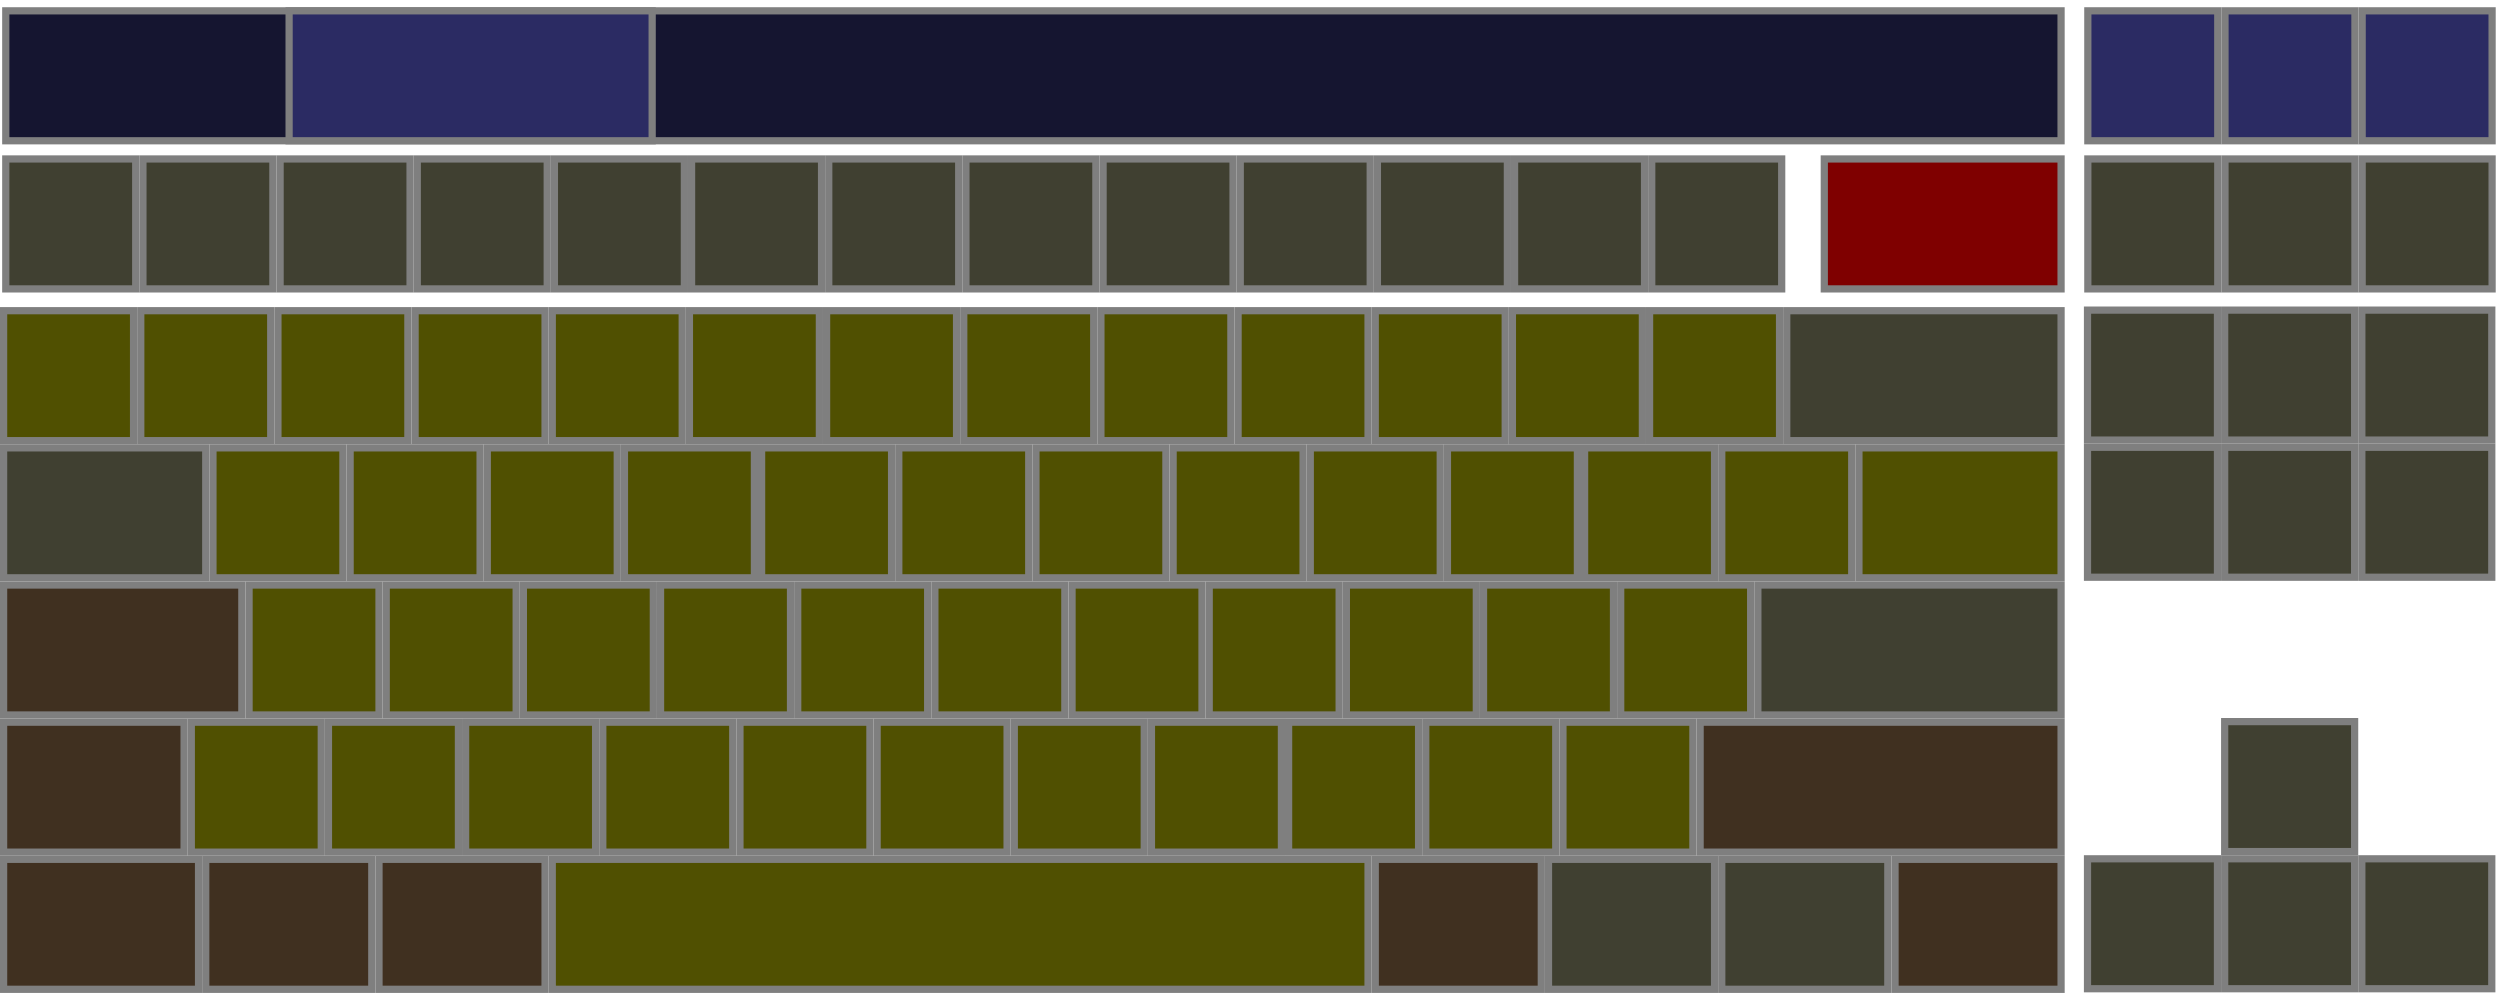 <?xml version="1.0" encoding="UTF-8" standalone="no"?>
<!-- Created with onBoard -->

<svg
   xmlns:dc="http://purl.org/dc/elements/1.1/"
   xmlns:cc="http://creativecommons.org/ns#"
   xmlns:rdf="http://www.w3.org/1999/02/22-rdf-syntax-ns#"
   xmlns:svg="http://www.w3.org/2000/svg"
   xmlns="http://www.w3.org/2000/svg"
   xmlns:sodipodi="http://sodipodi.sourceforge.net/DTD/sodipodi-0.dtd"
   xmlns:inkscape="http://www.inkscape.org/namespaces/inkscape"
   height="137.538"
   width="346.3"
   version="1.0"
   id="svg2"
   inkscape:version="0.47pre1 r21720"
   sodipodi:docname="Full-Dark-Alpha.svg"
   inkscape:output_extension="org.inkscape.output.svg.inkscape">
  <defs
     id="defs94">
    <inkscape:perspective
       sodipodi:type="inkscape:persp3d"
       inkscape:vp_x="0 : 59 : 1"
       inkscape:vp_y="0 : 1000 : 0"
       inkscape:vp_z="350 : 59 : 1"
       inkscape:persp3d-origin="175 : 39.333333 : 1"
       id="perspective98" />
  </defs>
  <sodipodi:namedview
     pagecolor="#ffffff"
     bordercolor="#666666"
     borderopacity="1"
     objecttolerance="10"
     gridtolerance="10"
     guidetolerance="10"
     inkscape:pageopacity="0"
     inkscape:pageshadow="2"
     inkscape:window-width="1209"
     inkscape:window-height="643"
     id="namedview92"
     showgrid="false"
     inkscape:snap-global="false"
     inkscape:zoom="1.86"
     inkscape:cx="68.569976"
     inkscape:cy="69.129739"
     inkscape:window-x="15"
     inkscape:window-y="281"
     inkscape:window-maximized="0"
     inkscape:current-layer="svg2" />
  <rect
     style="fill:#403020;stroke:#7f7f7f"
     height="18"
     width="23"
     y="119.038"
     x="190.5"
     id="RALT" />
  <rect
     style="fill:#505001;stroke:#7f7f7f"
     height="18"
     width="18"
     y="100.038"
     x="45.5"
     id="AB01" />
  <rect
     style="fill:#505001;stroke:#7f7f7f"
     height="18"
     width="18"
     y="43.038"
     x="38.5"
     id="AE02" />
  <rect
     style="fill:#505001;stroke:#7f7f7f"
     height="18"
     width="18"
     y="43.038"
     x="57.5"
     id="AE03" />
  <rect
     style="fill:#505001;stroke:#7f7f7f"
     height="18"
     width="18"
     y="62.038"
     x="181.5"
     id="AD09" />
  <rect
     style="fill:#505001;stroke:#7f7f7f"
     height="18"
     width="18"
     y="43.038"
     x="19.5"
     id="AE01" />
  <rect
     style="fill:#505001;stroke:#7f7f7f"
     height="18"
     width="18"
     y="43.038"
     x="114.5"
     id="AE06" />
  <rect
     style="fill:#505001;stroke:#7f7f7f"
     height="18"
     width="18"
     y="43.038"
     x="133.5"
     id="AE07" />
  <rect
     style="fill:#505001;stroke:#7f7f7f"
     height="18"
     width="18"
     y="43.038"
     x="76.5"
     id="AE04" />
  <rect
     style="fill:#505001;stroke:#7f7f7f"
     height="18"
     width="18"
     y="43.038"
     x="95.5"
     id="AE05" />
  <rect
     style="fill:#505001;stroke:#7f7f7f"
     height="18"
     width="18"
     y="62.038"
     x="67.5"
     id="AD03" />
  <rect
     style="fill:#505001;stroke:#7f7f7f"
     height="18"
     width="18"
     y="62.038"
     x="48.5"
     id="AD02" />
  <rect
     style="fill:#505001;stroke:#7f7f7f"
     height="18"
     width="18"
     y="62.038"
     x="29.5"
     id="AD01" />
  <rect
     style="fill:#505001;stroke:#7f7f7f"
     height="18"
     width="18"
     y="43.038"
     x="171.5"
     id="AE09" />
  <rect
     style="fill:#505001;stroke:#7f7f7f"
     height="18"
     width="18"
     y="62.038"
     x="143.5"
     id="AD07" />
  <rect
     style="fill:#505001;stroke:#7f7f7f"
     height="18"
     width="18"
     y="62.038"
     x="124.5"
     id="AD06" />
  <rect
     style="fill:#505001;stroke:#7f7f7f"
     height="18"
     width="18"
     y="62.038"
     x="105.5"
     id="AD05" />
  <rect
     style="fill:#505001;stroke:#7f7f7f"
     height="18"
     width="18"
     y="62.038"
     x="86.5"
     id="AD04" />
  <rect
     style="fill:#505001;stroke:#7f7f7f"
     height="18"
     width="18"
     y="100.038"
     x="216.5"
     id="AB10" />
  <rect
     style="fill:#505001;stroke:#7f7f7f"
     height="18"
     width="18"
     y="81.038"
     x="224.5"
     id="AC11" />
  <rect
     style="fill:#505001;stroke:#7f7f7f"
     height="18"
     width="18"
     y="81.038"
     x="205.5"
     id="AC10" />
  <rect
     style="fill:#403020;stroke:#7f7f7f"
     height="18"
     width="23"
     y="119.038"
     x="262.5"
     id="RCTL" />
  <rect
     style="fill:#403020;stroke:#7f7f7f"
     height="18"
     width="27"
     y="119.038"
     x="0.5"
     id="LCTL" />
  <rect
     style="fill:#404031;stroke:#7f7f7f"
     height="18"
     width="28"
     y="62.038"
     x="0.5"
     id="TAB" />
  <rect
     style="fill:#403020;stroke:#7f7f7f"
     height="18"
     width="23"
     y="119.038"
     x="52.5"
     id="LALT" />
  <rect
     style="fill:#505001;stroke:#7f7f7f"
     height="18"
     width="18"
     y="43.038"
     x="0.5"
     id="TLDE" />
  <rect
     style="fill:#505001;stroke:#7f7f7f"
     height="18"
     width="18"
     y="100.038"
     x="26.5"
     id="LSGT" />
  <rect
     style="fill:#403020;stroke:#7f7f7f"
     height="18"
     width="25"
     y="100.038"
     x="0.5"
     id="LFSH" />
  <rect
     style="fill:#404031;stroke:#7f7f7f"
     height="18"
     width="38"
     y="43.038"
     x="247.5"
     id="BKSP" />
  <rect
     style="fill:#403020;stroke:#7f7f7f"
     height="18"
     width="33"
     y="81.038"
     x="0.5"
     id="CAPS" />
  <rect
     style="fill:#505001;stroke:#7f7f7f"
     height="18"
     width="28"
     y="62.038"
     x="257.5"
     id="BKSL" />
  <rect
     style="fill:#404031;stroke:#7f7f7f"
     height="18"
     width="42"
     y="81.038"
     x="243.5"
     id="RTRN" />
  <rect
     style="fill:#404031;stroke:#7f7f7f"
     height="18"
     width="23"
     y="119.038"
     x="238.5"
     id="MENU" />
  <rect
     style="fill:#505001;stroke:#7f7f7f"
     height="18"
     width="18"
     y="62.038"
     x="200.5"
     id="AD10" />
  <rect
     style="fill:#505001;stroke:#7f7f7f"
     height="18"
     width="18"
     y="62.038"
     x="219.5"
     id="AD11" />
  <rect
     style="fill:#505001;stroke:#7f7f7f"
     height="18"
     width="18"
     y="62.038"
     x="238.5"
     id="AD12" />
  <rect
     style="fill:#505001;stroke:#7f7f7f"
     height="18"
     width="18"
     y="100.038"
     x="178.5"
     id="AB08" />
  <rect
     style="fill:#505001;stroke:#7f7f7f"
     height="18"
     width="18"
     y="43.038"
     x="209.5"
     id="AE11" />
  <rect
     style="fill:#505001;stroke:#7f7f7f"
     height="18"
     width="18"
     y="43.038"
     x="190.5"
     id="AE10" />
  <rect
     style="fill:#505001;stroke:#7f7f7f"
     height="18"
     width="18"
     y="43.038"
     x="228.5"
     id="AE12" />
  <rect
     style="fill:#505001;stroke:#7f7f7f"
     height="18"
     width="18"
     y="81.038"
     x="91.5"
     id="AC04" />
  <rect
     style="fill:#505001;stroke:#7f7f7f"
     height="18"
     width="18"
     y="81.038"
     x="110.5"
     id="AC05" />
  <rect
     style="fill:#505001;stroke:#7f7f7f"
     height="18"
     width="18"
     y="81.038"
     x="129.5"
     id="AC06" />
  <rect
     style="fill:#505001;stroke:#7f7f7f"
     height="18"
     width="18"
     y="81.038"
     x="148.5"
     id="AC07" />
  <rect
     style="fill:#505001;stroke:#7f7f7f"
     height="18"
     width="18"
     y="100.038"
     x="197.5"
     id="AB09" />
  <rect
     style="fill:#505001;stroke:#7f7f7f"
     height="18"
     width="18"
     y="81.038"
     x="34.5"
     id="AC01" />
  <rect
     style="fill:#505001;stroke:#7f7f7f"
     height="18"
     width="18"
     y="81.038"
     x="53.5"
     id="AC02" />
  <rect
     style="fill:#505001;stroke:#7f7f7f"
     height="18"
     width="18"
     y="81.038"
     x="72.5"
     id="AC03" />
  <rect
     style="fill:#505001;stroke:#7f7f7f"
     height="18"
     width="18"
     y="100.038"
     x="121.5"
     id="AB05" />
  <rect
     style="fill:#505001;stroke:#7f7f7f"
     height="18"
     width="18"
     y="100.038"
     x="102.5"
     id="AB04" />
  <rect
     style="fill:#505001;stroke:#7f7f7f"
     height="18"
     width="18"
     y="43.038"
     x="152.5"
     id="AE08" />
  <rect
     style="fill:#505001;stroke:#7f7f7f"
     height="18"
     width="18"
     y="100.038"
     x="140.5"
     id="AB06" />
  <rect
     style="fill:#505001;stroke:#7f7f7f"
     height="18"
     width="18"
     y="81.038"
     x="167.5"
     id="AC08" />
  <rect
     style="fill:#505001;stroke:#7f7f7f"
     height="18"
     width="18"
     y="81.038"
     x="186.5"
     id="AC09" />
  <rect
     style="fill:#505001;stroke:#7f7f7f"
     height="18"
     width="18"
     y="100.038"
     x="83.5"
     id="AB03" />
  <rect
     style="fill:#505001;stroke:#7f7f7f"
     height="18"
     width="18"
     y="100.038"
     x="64.5"
     id="AB02" />
  <rect
     style="fill:#505001;stroke:#7f7f7f"
     height="18"
     width="18"
     y="62.038"
     x="162.5"
     id="AD08" />
  <rect
     style="fill:#404031;stroke:#7f7f7f"
     height="18"
     width="23"
     y="119.038"
     x="214.5"
     id="RWIN" />
  <rect
     style="fill:#505001;stroke:#7f7f7f"
     height="18"
     width="113"
     y="119.038"
     x="76.5"
     id="SPCE" />
  <rect
     style="fill:#403020;stroke:#7f7f7f"
     height="18"
     width="50"
     y="100.038"
     x="235.5"
     id="RTSH" />
  <rect
     style="fill:#403020;stroke:#7f7f7f"
     height="18"
     width="23"
     y="119.038"
     x="28.5"
     id="LWIN" />
  <rect
     style="fill:#505001;stroke:#7f7f7f"
     height="18"
     width="18"
     y="100.038"
     x="159.5"
     id="AB07" />
  <rect
     style="fill:#404031;stroke:#7f7f7f"
     height="18"
     width="18"
     y="118.958"
     x="308.162"
     id="DOWN" />
  <rect
     style="fill:#404031;stroke:#7f7f7f"
     height="18"
     width="18"
     y="42.958"
     x="327.162"
     id="PGUP" />
  <rect
     style="fill:#404031;stroke:#7f7f7f"
     height="18"
     width="18"
     y="42.958"
     x="308.162"
     id="HOME" />
  <rect
     style="fill:#404031;stroke:#7f7f7f"
     height="18"
     width="18"
     y="118.958"
     x="289.162"
     id="LEFT" />
  <rect
     style="fill:#404031;stroke:#7f7f7f"
     height="18"
     width="18"
     y="118.958"
     x="327.162"
     id="RGHT" />
  <rect
     style="fill:#404031;stroke:#7f7f7f"
     height="18"
     width="18"
     y="61.958"
     x="289.162"
     id="DELE" />
  <rect
     style="fill:#404031;stroke:#7f7f7f"
     height="18"
     width="18"
     y="61.958"
     x="308.162"
     id="END" />
  <rect
     style="fill:#404031;stroke:#7f7f7f"
     height="18"
     width="18"
     y="61.958"
     x="327.162"
     id="PGDN" />
  <rect
     style="fill:#404031;stroke:#7f7f7f"
     height="18"
     width="18"
     y="99.958"
     x="308.162"
     id="UP" />
  <rect
     style="fill:#404031;stroke:#7f7f7f"
     height="18"
     width="18"
     y="42.958"
     x="289.162"
     id="INS" />
  <rect
     style="fill:#404031;stroke:#7f7f7f"
     height="18"
     width="18"
     y="22.019"
     x="190.8"
     id="F10" />
  <rect
     style="fill:#404031;stroke:#7f7f7f"
     height="18"
     width="18"
     y="22.019"
     x="57.8"
     id="F3" />
  <rect
     style="fill:#404031;stroke:#7f7f7f"
     height="18"
     width="18"
     y="22.019"
     x="38.8"
     id="F2" />
  <rect
     style="fill:#404031;stroke:#7f7f7f;stroke-width:1;stroke-miterlimit:3.6;stroke-dasharray:none"
     height="18"
     width="18"
     y="22.019"
     x="0.799"
     id="ESC" />
  <rect
     style="fill:#404031;stroke:#7f7f7f"
     height="18"
     width="18"
     y="22.019"
     x="228.8"
     id="F12" />
  <rect
     style="fill:#404031;stroke:#7f7f7f"
     height="18"
     width="18"
     y="22.019"
     x="209.8"
     id="F11" />
  <rect
     style="fill:#404031;stroke:#7f7f7f"
     height="18"
     width="18"
     y="22.019"
     x="171.8"
     id="F9" />
  <rect
     style="fill:#404031;stroke:#7f7f7f"
     height="18"
     width="18"
     y="22.019"
     x="114.799"
     id="F6" />
  <rect
     style="fill:#404031;stroke:#7f7f7f"
     height="18"
     width="18"
     y="22.019"
     x="133.8"
     id="F7" />
  <rect
     style="fill:#404031;stroke:#7f7f7f"
     height="18"
     width="18"
     y="22.019"
     x="19.799"
     id="F1" />
  <rect
     style="fill:#404031;stroke:#7f7f7f"
     height="18"
     width="18"
     y="22.019"
     x="76.799"
     id="F4" />
  <rect
     style="fill:#404031;stroke:#7f7f7f"
     height="18"
     width="18"
     y="22.019"
     x="152.8"
     id="F8" />
  <rect
     style="fill:#404031;stroke:#7f7f7f"
     height="18"
     width="18"
     y="22.019"
     x="95.799"
     id="F5" />
  <rect
     style="fill:#404031;stroke:#7f7f7f;"
     height="18"
     width="18"
     y="22.019"
     x="327.206"
     id="Pause" />
  <rect
     style="fill:#404031;stroke:#7f7f7f"
     height="18"
     width="18"
     y="22.019"
     x="289.206"
     id="Prnt" />
  <rect
     style="fill:#404031;stroke:#7f7f7f"
     height="18"
     width="18"
     y="22.019"
     x="308.206"
     id="Scroll" />
  <rect
     style="fill:#7f0000;stroke:#7f7f7f"
     height="18"
     width="32.8"
     y="22.019"
     x="252.7"
     id="settings" />
  <rect
     id="dictionaries"
     x="327.206"
     y="1.5"
     width="18"
     height="18"
     style="fill:#2b2b63;stroke:#7f7f7f" />
  <rect
     id="learnmode"
     x="289.206"
     y="1.5"
     width="18"
     height="18"
     style="fill:#2b2b63;stroke:#7f7f7f" />
  <rect
     id="punctuation"
     x="308.206"
     y="1.5"
     width="18"
     height="18"
     style="fill:#2b2b63;stroke:#7f7f7f" />
  <rect
     style="fill:#151530;stroke:#7f7f7f;fill-opacity:1"
     id="wordlist"
     width="284.7"
     height="18"
     x="0.799"
     y="1.5" />
  <rect
     id="morewords"
     x="-31.201"
     y="1.5"
     width="18"
     height="18"
     style="fill:#2b2b63;stroke:#7f7f7f" />
  <rect
     y="1.5"
     x="40.047"
     height="18"
     width="50.291"
     id="word0"
     style="fill:#2b2b63;stroke:#7f7f7f"
     ry="0" />
</svg>
